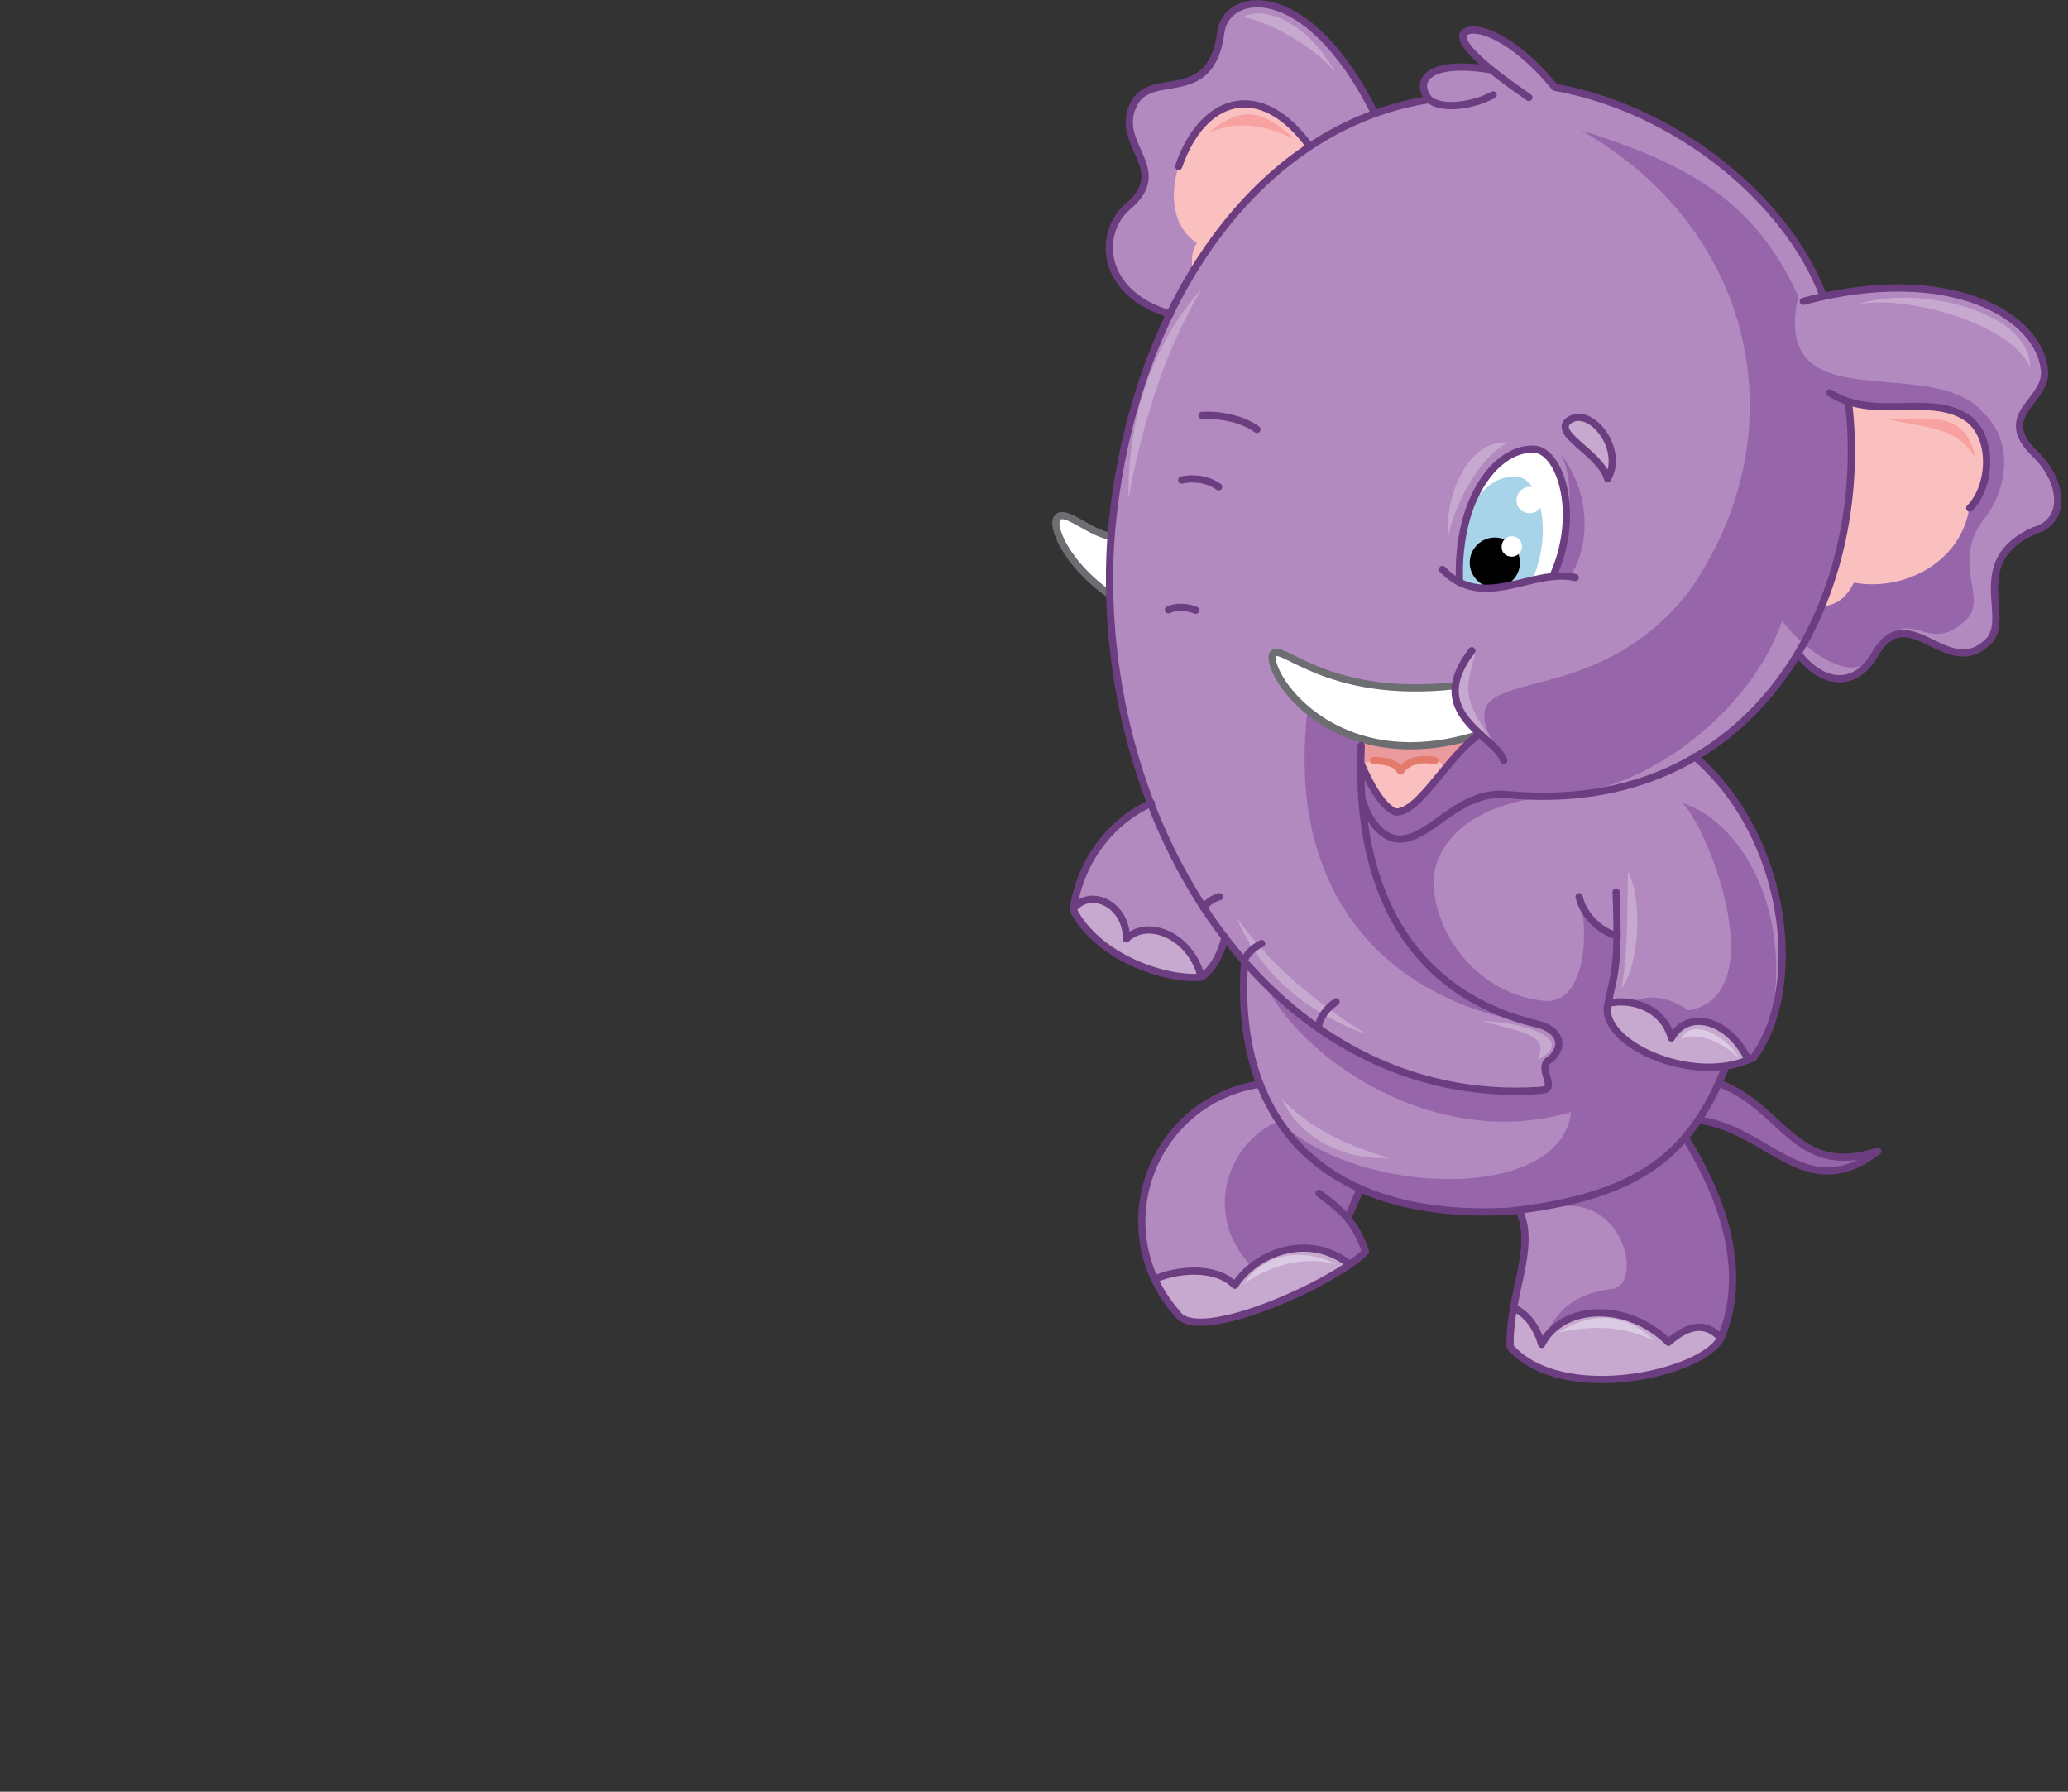 <?xml version="1.0" encoding="utf-8"?>
<!-- Generator: Adobe Illustrator 21.1.0, SVG Export Plug-In . SVG Version: 6.00 Build 0)  -->
<svg version="1.1" id="Layer_1" xmlns="http://www.w3.org/2000/svg" xmlns:xlink="http://www.w3.org/1999/xlink" x="0px" y="0px"
	 viewBox="0 0 486 421" style="enable-background:new 0 0 486 421;" xml:space="preserve">
<rect x="0" y="0" width="486" height="421" fill="#333333" stroke="none"/>
<style type="text/css">
	.st0{fill-rule:evenodd;clip-rule:evenodd;fill:#B28ABF;}
	.st1{fill-rule:evenodd;clip-rule:evenodd;fill:#9665AA;}
	.st2{fill-rule:evenodd;clip-rule:evenodd;fill:#FABFBF;}
	.st3{fill-rule:evenodd;clip-rule:evenodd;fill:#EA9A9D;}
	.st4{fill-rule:evenodd;clip-rule:evenodd;fill:#FFFFFF;}
	.st5{fill:none;stroke:#6D6E71;stroke-width:1.7;stroke-linecap:round;stroke-linejoin:round;stroke-miterlimit:22.926;}
	.st6{fill-rule:evenodd;clip-rule:evenodd;fill:#A8D4EA;}
	.st7{fill:none;stroke:#E47A6B;stroke-width:1.7;stroke-linecap:round;stroke-linejoin:round;stroke-miterlimit:22.926;}
	.st8{fill-rule:evenodd;clip-rule:evenodd;}
	.st9{fill-rule:evenodd;clip-rule:evenodd;fill:#C7A9D0;}
	.st10{fill:none;stroke:#6C3E81;stroke-width:1.7;stroke-linecap:round;stroke-linejoin:round;stroke-miterlimit:22.926;}
	.st11{fill-rule:evenodd;clip-rule:evenodd;fill:#F7A1A1;}
	.st12{fill-rule:evenodd;clip-rule:evenodd;fill:#DACAE3;}
</style>
<path class="st0" d="M422.6,153.4c-7.1,10.9-15.3,18.7-24.2,24.4c23.8,23.3,25.1,53.7,13.8,70.7h-5.9l-2,6.1
	c12.3,5.3,21.2,23.2,37,15.8c-15.5,12.7-27.6-4.8-41.4-7.2l-3.8,4c11.5,19.3,14.3,35,8.4,47.2c-5.5,8.7-35.8,15.5-49.5,2.1
	c-0.8-12.7,6.5-24.3,2.1-32.1l-37.4-4.6l-2.8,6.5l4.2,7.8c-6.8,7.3-41.9,23.4-44.3,14.5c-17.4-20-6.7-50.5,19.6-53.8
	c-3.4-8.9-5-18.5-3.7-29.1l-4.5-5.6l-2.8,6.6l-2.8,2.8c-13.1,0.2-22.6-4.8-30.1-15.8c1.6-12,9.1-20.7,18.4-25.1
	c-5.9-18.9-9.8-25.6-9.8-48.9c-14.4-11.7-14.1-20.2-9.5-18.2l9.9,4.4c1.6-19,6-36.6,13.8-52.4C261.8,69,256,59,265.4,48.3
	c9.8-7.3-2.4-15.4,1.1-23.5c4.8-9.1,18.2,0.5,20.7-17.3c0.7-9,19-14.7,36.2,18.9l12.8-3.3c-5-5,4.7-10.2,14.5-7
	c-14.4-11.7-1-14.2,15,4.2c33.2,7.7,52.4,26.7,62.8,49.4c34.3-6,52.4,6,52.1,17.8c0.1,7.1-11.6,10-2.3,19.1c6.4,6,8,15.8-0.2,18.1
	c-16.2,7.3-4.9,20.8-10.9,26.2c-9.5,9.1-18.4-10.3-26.3,2.5C436.4,161.6,428.6,161.1,422.6,153.4z"/>
<path class="st1" d="M418.8,145.9c-7.1,21-32.1,40.7-53.8,41c-12.9,1.5-23,5.6-27.1,15.1c-4.2,11.1,6,31.4,25.3,33.2
	c8.6,0.5,10.6-13.9,8-24.5l4.6,7l4.3,2.2l-2.1,15.9l4.8-0.2c4.4-1.8,8.4-1.9,14,1.8c19.5-3.4,5.6-41-1.3-48.7
	c15.4,5.2,26.6,28.6,20,54l-3.3,5.9h-5.9l-2,6.1c12.3,5.3,21.2,23.2,37,15.8c-15.5,12.7-27.6-4.8-41.4-7.2l-3.8,4
	c11.5,19.3,14.3,35,8.4,47.2c-5.5,8.7-28.3,14.9-42.1,1.5c2.4-6.3,5.8-12,17-13.2c7-2.2,1.3-24.5-16.5-18.4
	c-15.9,1.2-30.4-0.1-43.4-4.6l-2.8,6.5c1.4,1.8,3.7,5,4.2,7.8c-4.4,3.9-16.9,14.2-26.7,3.5c-12-12.3-5.4-29.5,6.4-34.2
	c18.3,17.9,66.3,19.2,68.6-2.1c-32.4,9.5-63.9-13.1-71.9-30.2c28.9,26.1,49.9,24.9,64.8,25.2l1.8-1.1l-0.7-4.6l1.4-1.6
	c2.9-4.8,1-7.7-5.7-8.8c-30.9-5.1-57-28.1-51.6-73.4c-13.5-4.6,26.7,11,36.1,0.4l10.1,11.5c-17.7-26.2,18.5-7.6,43.4-39.7
	c25.9-36.8,16.2-84.8-25.4-108.4c24.8,7.8,40.8,16.3,51.1,39c-6.7,30.2,31.6,12.9,43.7,27.6c6.9,6.6,5.5,17.3,0.4,24.2
	c-8.7,10.6,0.8,19.2-4.7,24.3c-9.5,9.1-13.1-5.2-21,7.6C436.4,161.6,424.9,153.7,418.8,145.9z"/>
<polygon class="st2" points="346.1,173 322.6,172.1 320,174 319.8,179.4 325.1,188.7 328,190.8 331.2,189.7 333.6,187.6 "/>
<path class="st3" d="M346.1,173l-23.4-0.9L320,174l-0.2,5.4c6-1.1,9.1-0.5,9.3,1.8c3.9-3.9,7.5-4.2,10.7-0.9L346.1,173z"/>
<path class="st2" d="M462.8,119.4c-1.9,12.4-15,19.7-27.1,17.5c-2.4,4.7-5.1,5.3-7.8,5.7c6.1-16.5,8.3-32.6,6.4-48.3
	c10.4,2.6,18.8-2,27.6,3.7C468.4,102.2,468.1,113.9,462.8,119.4z"/>
<path class="st4" d="M343,136.8c7.9,4,14.6-0.9,21.9-1.3c6.5-14.2,2.1-28.7-3.8-29.9C352.3,104.6,342.2,116.4,343,136.8z"/>
<path class="st4" d="M260.8,139.8l0.3-13.8c-4.6-0.5-11.1-6.7-12.6-4.3C246.9,123.5,250.6,132.5,260.8,139.8z"/>
<path class="st4" d="M347.8,172.4c-4.3-2.9-6.2-6.7-5.7-11.4c-31.2,3.5-41.6-11.1-43.1-7.1C298.1,159.4,314.6,183.1,347.8,172.4z"/>
<path class="st5" d="M342.1,161.1c-31.2,3.5-41.6-11.1-43.1-7.1c-0.9,5.5,15.6,29.2,48.8,18.5"/>
<path class="st5" d="M261.1,126c-4.6-0.5-11.1-6.7-12.6-4.3c-1.6,1.7,2,10.8,12.3,18"/>
<path class="st6" d="M343.5,127l-0.5,9.8c6.4,3.7,11.3-0.3,17-0.4c5.1-11.2,1.8-23.2-2.7-24.2C351.4,110.9,345,116.4,343.5,127z"/>
<path class="st7" d="M337.2,178.7c-4.2-0.7-6.6,0.5-8.1,2.5c-0.6-1.6-2.7-2.4-6.3-2.5"/>
<path class="st8" d="M351.3,138.1c3.2,0,5.9-2.6,5.9-5.9c0-3.2-2.6-5.9-5.9-5.9c-3.2,0-5.9,2.6-5.9,5.9
	C345.4,135.4,348,138.1,351.3,138.1z"/>
<path class="st4" d="M355.3,130.8c1.3,0,2.4-1.1,2.4-2.4c0-1.3-1.1-2.4-2.4-2.4s-2.4,1.1-2.4,2.4
	C352.8,129.8,353.9,130.8,355.3,130.8z"/>
<path class="st4" d="M359.5,120.6c1.7,0,3.1-1.4,3.1-3.1s-1.4-3.1-3.1-3.1s-3.1,1.4-3.1,3.1C356.3,119.2,357.8,120.6,359.5,120.6z"
	/>
<path class="st9" d="M377.8,112.5c-1.7-6.2-13.7-10.8-8.8-13.9C374,95.6,381.8,105.6,377.8,112.5z"/>
<path class="st10" d="M377.8,112.5c-1.7-6.2-13.7-10.8-8.8-13.9C374,95.6,381.8,105.6,377.8,112.5z"/>
<path class="st2" d="M307.8,34.4c-12,8-21.2,18.8-27.3,29.2c-0.7-1.4-0.5-4.9,0.8-6.5c-5.9-3.8-6.4-11.6-4.3-18
	C282.6,22.7,296.2,18.6,307.8,34.4z"/>
<path class="st9" d="M410.7,249.2c-13.6,3.5-34.6-1.2-32.7-13.4c4.5-1.3,12.9,0.9,14.8,8.1C398.4,233.7,412.5,248.1,410.7,249.2z
	 M355.7,307.2l-0.8,9.3c11.6,13.4,46.1,6.7,49.5-2.1c-3.4-3.7-7.5-3.3-12.3,1c-9.4-9.5-25-9.1-29.8,0.5
	C361.1,311.7,358.9,308.8,355.7,307.2z M271.3,300.6l5.6,8.8c9.6,3.6,24.2-3,40.1-12.1c-9.6-7.6-21.9-3-26.8,4.7
	C287.6,298.6,281.4,297.3,271.3,300.6z M252.2,213.8c1.9,7.8,20.9,18.1,30.1,15.8c-2.3-9.6-12.5-14-17.6-9
	C263.8,210.6,256.4,208.8,252.2,213.8z"/>
<path class="st9" d="M301.2,258.1c6.4,7.1,16.4,11.5,25.3,14C317.2,272.6,306,268.5,301.2,258.1z M290.5,215.4
	c7.6,10.8,17.6,19.4,30.6,27.6C306.9,238,295.9,228.4,290.5,215.4z M477.1,86.2c-5.1-10.6-29.6-16.9-40.4-14.7
	C449.8,66.9,476.9,72.7,477.1,86.2z M313.7,16.8C308.9,11.1,298.3,5,292.1,4C297.7,1,307.8,6.1,313.7,16.8z M282.4,67.9
	c-8.4,14.2-13.6,30-17.2,49.2C265,98.2,270.8,80.7,282.4,67.9z M340.3,126.1c2.1-9.7,8.5-19.5,14.1-22.1
	C345.3,103.1,339.5,116.1,340.3,126.1z M346.7,153.6c-2.1,7.9-3.5,10,4.1,20.7C341.7,167,338.2,161.6,346.7,153.6z M361.3,249
	c8.9-4.3-1.2-8.6-12.9-9.1C357.9,242.7,364.3,243.1,361.3,249z M382.6,204.8c3.5,6.7,2.7,22.1-1.6,27.5
	C382.7,224.8,382.4,210.9,382.6,204.8z"/>
<path class="st11" d="M304.2,32.7c-7.4-3.5-13.3-4.4-20.1-1.5C291.9,24.5,297.1,26,304.2,32.7z"/>
<path class="st11" d="M464.3,107.8c-4.2-7.6-11.3-7.1-20.7-9.3C453.9,98.4,462.1,96.5,464.3,107.8z"/>
<path class="st1" d="M366.7,106.6c4.2,7.1,1.6,23-1.8,29h4C374,127.9,373.7,115.4,366.7,106.6z"/>
<path class="st10" d="M396,267.2c11.1,17.8,14,34.1,8.4,47.2c-4.1,8.3-37.2,16-49.5,2.1c-0.4-12.2,6.3-23.3,2.1-32.1 M404.3,254.7
	c15,5.7,17.7,22.1,37,15.8c-16.8,12.8-25.3-4.7-41.4-7.2 M405.6,250.5c-8.3,21.1-20.8,30.7-50.8,34.1c-43.8,2.4-65.1-21.1-62.3-58.8
	 M310,280.4c6.4,4.7,8.8,7.6,10.9,13.7c-6.6,7-39.4,22.1-44.3,14.5c-17.2-19.7-5.9-49.4,18.6-53.7 M287.9,220.2
	c-1.4,5.6-3.8,8.2-5.6,9.4c-7.8,0.8-24-4.2-30.1-15.8c1.7-11.7,9-20.9,18.4-25.1 M296.5,221.7c-1.7,0.8-3.6,2.4-4.1,4.1 M314,235.4
	c-1.9,1.2-3.8,3.5-4.1,5.6 M286.4,114.4c-2.6-1.9-6.2-2.2-8.7-1.6 M295.4,100.9c-3.5-2.6-9-3.5-12.9-3.3 M281,143.4
	c-1.9-0.8-4.6-1-6.4-0.1 M286.6,210.7c-1.5,0.4-3.1,1.4-3.7,2.7 M345.9,152.9c-11.4,14.8,5.4,19.8,7.5,25.8 M423.8,70.8
	c34.4-9.2,56,3.5,56.7,16.7c0.1,7.1-11.6,10-2.3,19.1c6.4,6,8,15.8-0.2,18.1c-16.2,7.3-4.9,20.8-10.9,26.2
	c-9.5,9.1-18.4-10.3-26.3,2.5c-4.5,8.3-12.3,7.9-18.3,0.1 M434.4,94.4c5.5,46-21.7,97.9-80.3,92.3c-11.9-1.1-18.4,11.5-26.1,10.4
	c-3.9-0.8-6.5-4.8-8-9.5 M359.3,22.9c-10.6-7.3-16.5-12.6-15.4-15c2.3-2.6,11.7,0.6,21.5,12.6c29,5.2,54.8,26.9,63.1,49.1
	 M350.9,22.3c-4.6,2.5-12.1,3.6-15,1.1c-42.6,6.6-71.2,52-74.9,104.2c-3.9,66.9,38.5,133,101.1,128.6c4.6-0.3-1.6-5.5,2.4-7.4
	c3.4-3.3,1.9-6.7-2.9-8.1c-27.6-6.4-43.3-28.5-41.7-65.5 M277,39.1c5.6-16.4,19.3-20.6,30.8-4.7 M323.1,26.7
	c-16-32.1-35.1-28.9-36.2-19c-2.4,17.9-16.9,8.1-20.7,17.3c-4.1,9.2,9.2,14.8-1.1,23.5c-7.3,6.2-6.5,20.5,9.9,25.3 M378,235.8
	c4.5-1.3,12.8,0.5,14.8,8.1c3.7-6.7,13.3-4.7,18.1,5.2 M398.3,177.8c21.9,18.8,25.9,54.3,13.8,70.7c-14.2,7-36.7-3.6-34.2-12.7
	c1.5-7.2,2.6-8.7,1.9-26.2 M380.1,219.9c-3.1-0.7-7.8-4-9-9.2 M430,92.3c10.5,6.7,23.2,0.1,32,5.7c6.5,4.1,6.2,16,0.9,21.4
	 M335.9,23.4c-3.6-4.2-0.6-9.5,14.5-7 M364.9,135.5c6.5-14.2,2.1-28.7-3.8-29.9c-8.8-1-18.9,10.9-18.1,31.3 M339,133.8
	c9.6,10,21.1-0.4,31.2,1.9 M282.3,229.6c-2.3-9.6-12.5-14-17.6-9c0.2-7.8-8.2-12.2-12.4-7.1 M404.4,314.4c-3.4-3.7-7.5-3.3-12.3,1
	c-9.4-9.5-25-9.1-29.8,0.5c-1.2-4.2-3.4-7.1-6.7-8.7 M347.8,172.4c-7.6,5.2-14.2,18.6-19.8,18.4c-2.6-0.9-5.5-5.2-8.2-11.5
	 M316.7,286.3l2.8-6.5 M317.2,297.1c-9.6-7.6-22.1-2.8-27,4.9c-4.5-4.7-13.9-3.7-18.9-1.4"/>
<path class="st12" d="M388.9,315.1c-7-3.5-14.2-3.8-22.6-2C374.1,308,382.1,308.5,388.9,315.1z M292.3,301.7
	c4.4-3.3,13.1-7.1,21.8-4.6C305,292.6,296.5,295.2,292.3,301.7z M408.7,248.8c-2.4-2.8-9.3-6.9-13.6-4.6
	C397.7,238.4,406.8,244.4,408.7,248.8z"/>
</svg>
